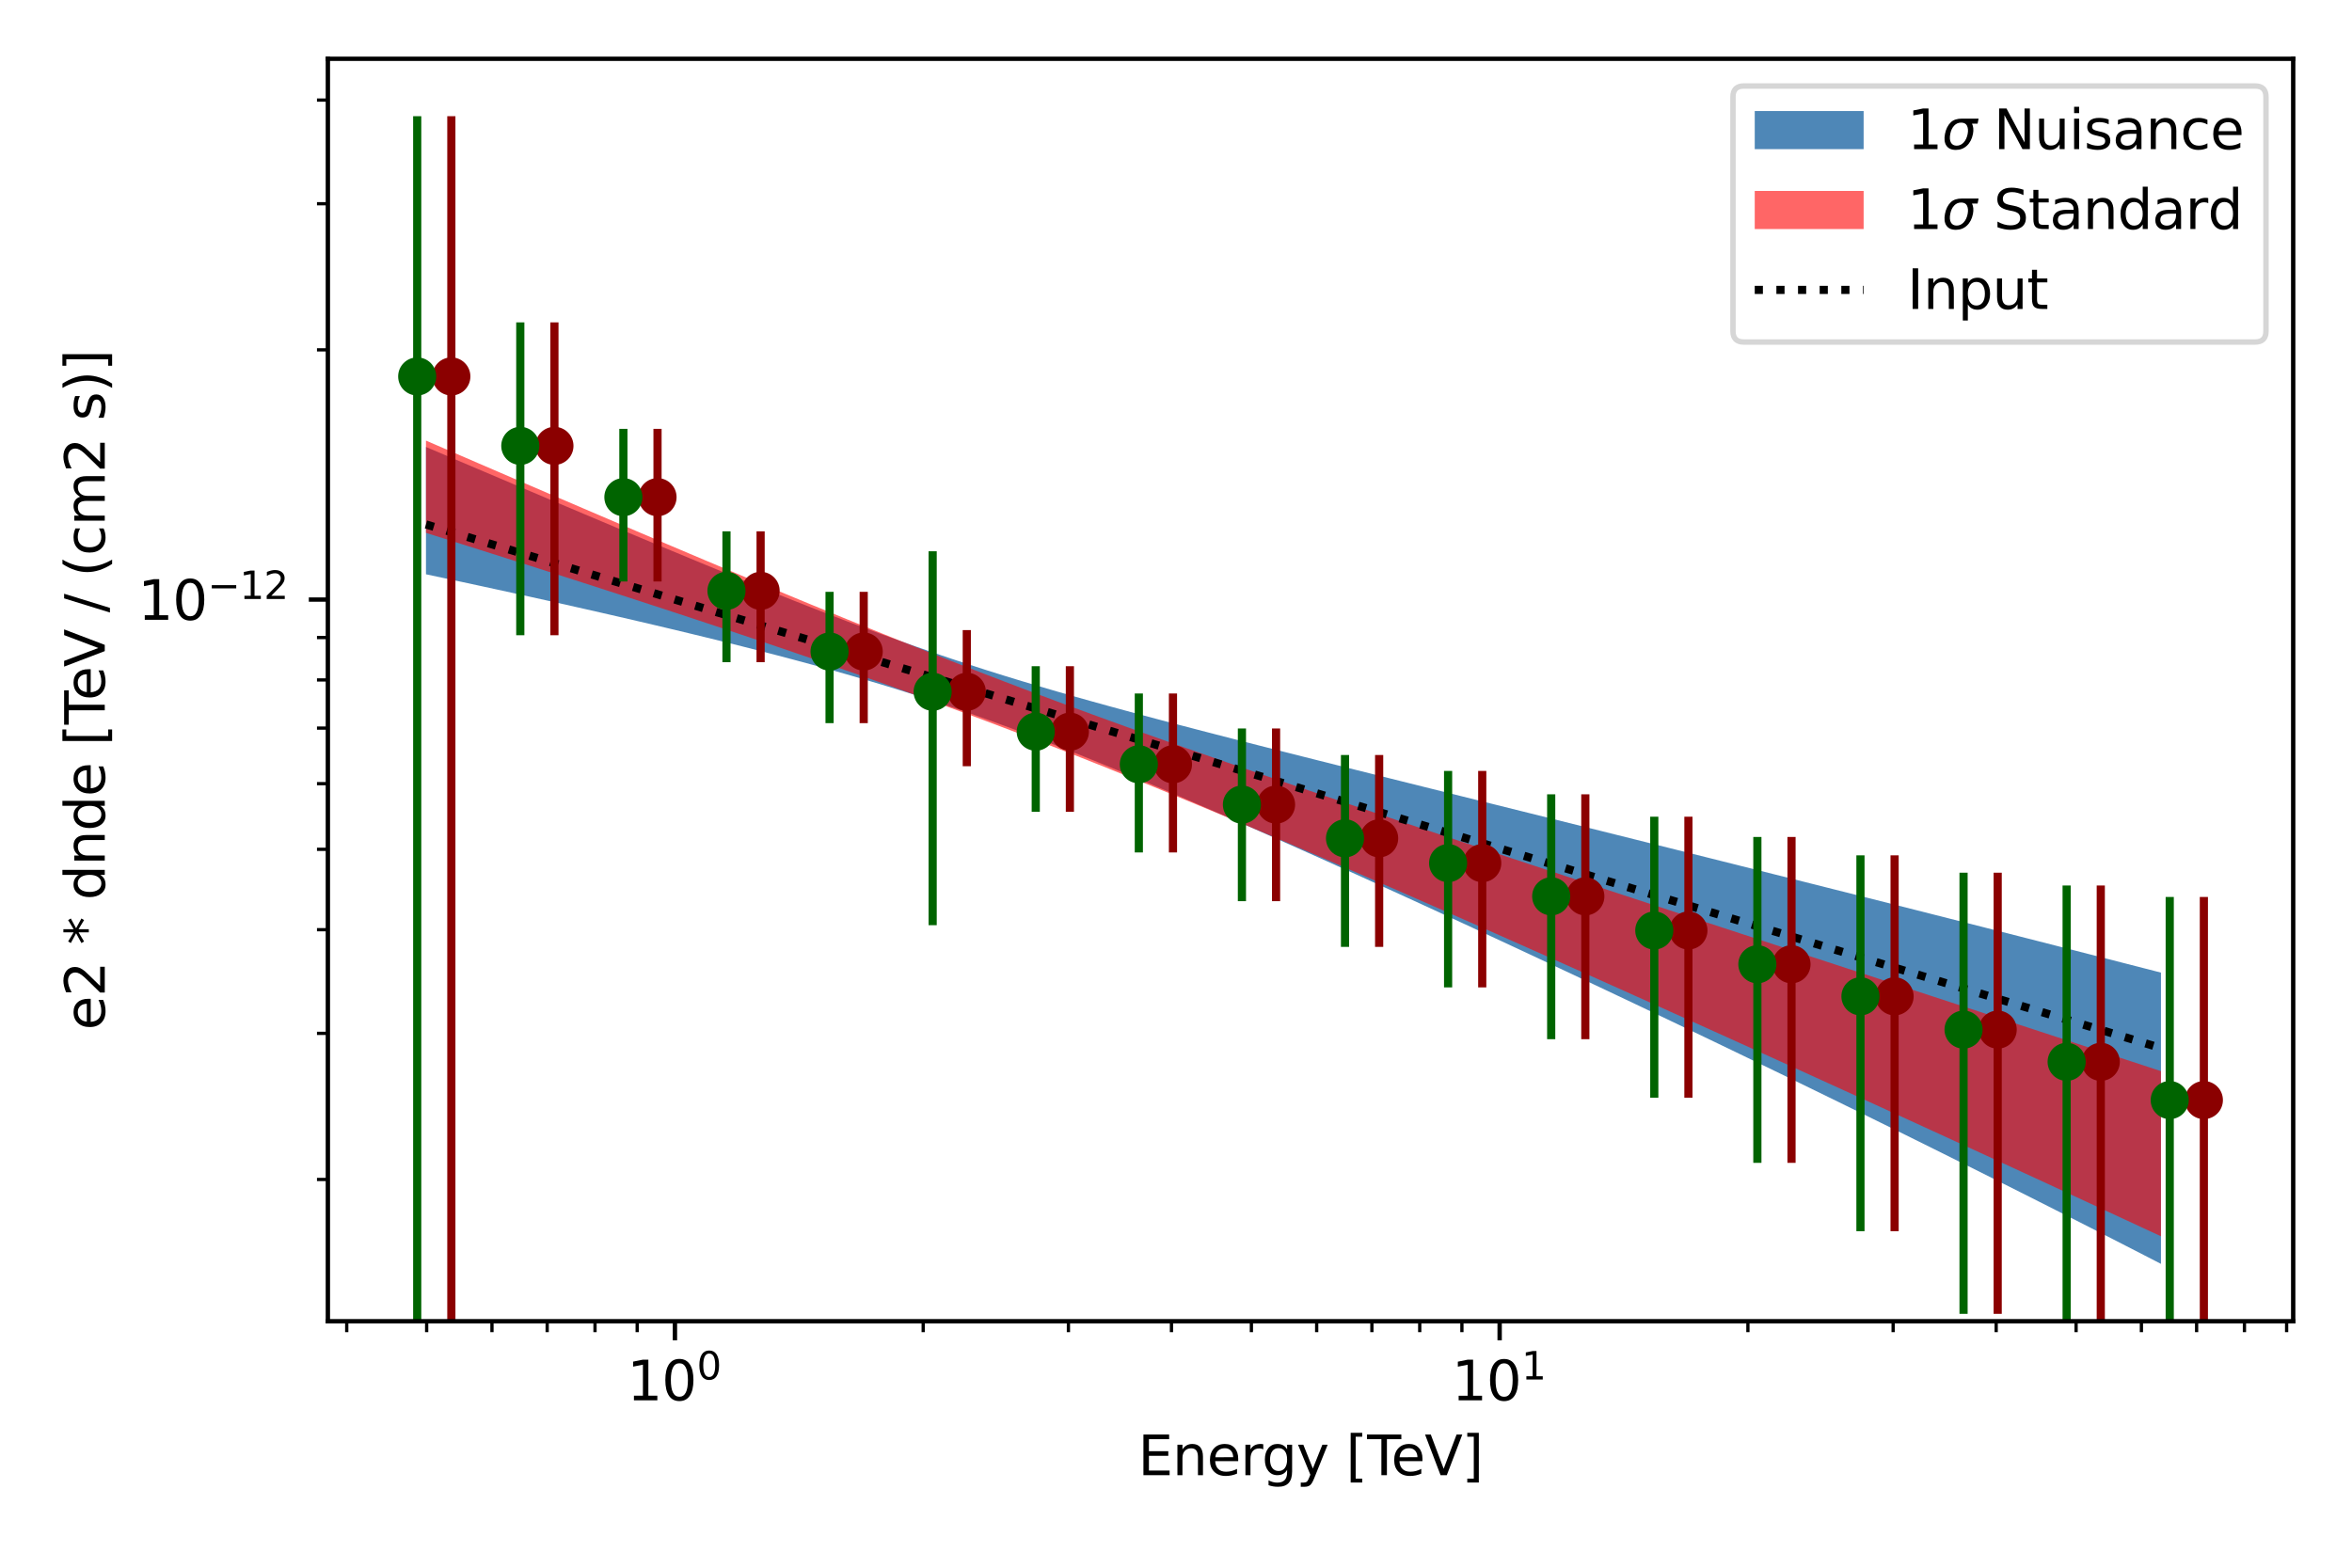 <?xml version="1.0" encoding="utf-8" standalone="no"?>
<!DOCTYPE svg PUBLIC "-//W3C//DTD SVG 1.1//EN"
  "http://www.w3.org/Graphics/SVG/1.1/DTD/svg11.dtd">
<svg xmlns:xlink="http://www.w3.org/1999/xlink" width="432pt" height="288pt" viewBox="0 0 432 288" xmlns="http://www.w3.org/2000/svg" version="1.1">
 <defs>
  <style type="text/css">*{stroke-linejoin: round; stroke-linecap: butt}</style>
 </defs>
 <g id="figure_1">
  <g id="patch_1">
   <path d="M 0 288 
L 432 288 
L 432 0 
L 0 0 
z
" style="fill: #ffffff"/>
  </g>
  <g id="axes_1">
   <g id="patch_2">
    <path d="M 60.221 242.728 
L 421.2 242.728 
L 421.2 10.8 
L 60.221 10.8 
z
" style="fill: #ffffff"/>
   </g>
   <g id="PolyCollection_1">
    <path d="M 78.239 82.112 
L 78.239 105.502 
L 81.458 106.185 
L 84.677 106.873 
L 87.896 107.565 
L 91.115 108.263 
L 94.334 108.965 
L 97.553 109.673 
L 100.771 110.386 
L 103.99 111.105 
L 107.209 111.83 
L 110.428 112.561 
L 113.647 113.299 
L 116.866 114.045 
L 120.085 114.798 
L 123.304 115.56 
L 126.523 116.332 
L 129.742 117.113 
L 132.961 117.905 
L 136.18 118.71 
L 139.398 119.528 
L 142.617 120.361 
L 145.836 121.211 
L 149.055 122.079 
L 152.274 122.967 
L 155.493 123.876 
L 158.712 124.811 
L 161.931 125.771 
L 165.15 126.759 
L 168.369 127.777 
L 171.588 128.825 
L 174.807 129.905 
L 178.026 131.015 
L 181.244 132.157 
L 184.463 133.329 
L 187.682 134.529 
L 190.901 135.756 
L 194.12 137.008 
L 197.339 138.283 
L 200.558 139.578 
L 203.777 140.892 
L 206.996 142.223 
L 210.215 143.57 
L 213.434 144.93 
L 216.653 146.304 
L 219.872 147.688 
L 223.09 149.083 
L 226.309 150.488 
L 229.528 151.901 
L 232.747 153.322 
L 235.966 154.751 
L 239.185 156.187 
L 242.404 157.629 
L 245.623 159.078 
L 248.842 160.532 
L 252.061 161.992 
L 255.28 163.458 
L 258.499 164.928 
L 261.718 166.404 
L 264.936 167.884 
L 268.155 169.368 
L 271.374 170.857 
L 274.593 172.351 
L 277.812 173.849 
L 281.031 175.351 
L 284.25 176.857 
L 287.469 178.368 
L 290.688 179.882 
L 293.907 181.401 
L 297.126 182.923 
L 300.345 184.449 
L 303.564 185.98 
L 306.782 187.514 
L 310.001 189.053 
L 313.22 190.595 
L 316.439 192.141 
L 319.658 193.692 
L 322.877 195.246 
L 326.096 196.804 
L 329.315 198.367 
L 332.534 199.933 
L 335.753 201.504 
L 338.972 203.079 
L 342.191 204.658 
L 345.41 206.241 
L 348.628 207.828 
L 351.847 209.42 
L 355.066 211.016 
L 358.285 212.616 
L 361.504 214.221 
L 364.723 215.831 
L 367.942 217.445 
L 371.161 219.063 
L 374.38 220.686 
L 377.599 222.314 
L 380.818 223.947 
L 384.037 225.585 
L 387.256 227.227 
L 390.474 228.875 
L 393.693 230.528 
L 396.912 232.186 
L 396.912 178.678 
L 396.912 178.678 
L 393.693 177.85 
L 390.474 177.024 
L 387.256 176.198 
L 384.037 175.373 
L 380.818 174.549 
L 377.599 173.725 
L 374.38 172.903 
L 371.161 172.081 
L 367.942 171.261 
L 364.723 170.441 
L 361.504 169.622 
L 358.285 168.804 
L 355.066 167.987 
L 351.847 167.171 
L 348.628 166.356 
L 345.41 165.541 
L 342.191 164.727 
L 338.972 163.915 
L 335.753 163.103 
L 332.534 162.292 
L 329.315 161.481 
L 326.096 160.672 
L 322.877 159.863 
L 319.658 159.055 
L 316.439 158.248 
L 313.22 157.441 
L 310.001 156.635 
L 306.782 155.83 
L 303.564 155.026 
L 300.345 154.222 
L 297.126 153.418 
L 293.907 152.615 
L 290.688 151.813 
L 287.469 151.011 
L 284.25 150.209 
L 281.031 149.408 
L 277.812 148.607 
L 274.593 147.806 
L 271.374 147.005 
L 268.155 146.203 
L 264.936 145.402 
L 261.718 144.6 
L 258.499 143.798 
L 255.28 142.995 
L 252.061 142.191 
L 248.842 141.386 
L 245.623 140.58 
L 242.404 139.771 
L 239.185 138.961 
L 235.966 138.148 
L 232.747 137.333 
L 229.528 136.513 
L 226.309 135.69 
L 223.09 134.862 
L 219.872 134.029 
L 216.653 133.189 
L 213.434 132.342 
L 210.215 131.486 
L 206.996 130.62 
L 203.777 129.743 
L 200.558 128.853 
L 197.339 127.948 
L 194.12 127.026 
L 190.901 126.085 
L 187.682 125.124 
L 184.463 124.14 
L 181.244 123.131 
L 178.026 122.096 
L 174.807 121.034 
L 171.588 119.945 
L 168.369 118.828 
L 165.15 117.685 
L 161.931 116.516 
L 158.712 115.323 
L 155.493 114.109 
L 152.274 112.873 
L 149.055 111.62 
L 145.836 110.351 
L 142.617 109.067 
L 139.398 107.771 
L 136.18 106.464 
L 132.961 105.147 
L 129.742 103.823 
L 126.523 102.491 
L 123.304 101.153 
L 120.085 99.81 
L 116.866 98.462 
L 113.647 97.11 
L 110.428 95.756 
L 107.209 94.398 
L 103.99 93.038 
L 100.771 91.676 
L 97.553 90.313 
L 94.334 88.948 
L 91.115 87.582 
L 87.896 86.216 
L 84.677 84.848 
L 81.458 83.48 
L 78.239 82.112 
z
" clip-path="url(#p63b35de5dc)" style="fill: #4682b4; fill-opacity: 0.95"/>
   </g>
   <g id="PolyCollection_2">
    <path d="M 78.239 80.942 
L 78.239 97.895 
L 81.458 98.906 
L 84.677 99.92 
L 87.896 100.936 
L 91.115 101.955 
L 94.334 102.977 
L 97.553 104.002 
L 100.771 105.03 
L 103.99 106.061 
L 107.209 107.095 
L 110.428 108.133 
L 113.647 109.175 
L 116.866 110.221 
L 120.085 111.271 
L 123.304 112.325 
L 126.523 113.385 
L 129.742 114.449 
L 132.961 115.519 
L 136.18 116.595 
L 139.398 117.677 
L 142.617 118.765 
L 145.836 119.861 
L 149.055 120.964 
L 152.274 122.075 
L 155.493 123.195 
L 158.712 124.323 
L 161.931 125.461 
L 165.15 126.609 
L 168.369 127.767 
L 171.588 128.936 
L 174.807 130.116 
L 178.026 131.308 
L 181.244 132.511 
L 184.463 133.726 
L 187.682 134.953 
L 190.901 136.192 
L 194.12 137.442 
L 197.339 138.704 
L 200.558 139.978 
L 203.777 141.263 
L 206.996 142.558 
L 210.215 143.863 
L 213.434 145.179 
L 216.653 146.504 
L 219.872 147.837 
L 223.09 149.179 
L 226.309 150.529 
L 229.528 151.886 
L 232.747 153.25 
L 235.966 154.621 
L 239.185 155.998 
L 242.404 157.38 
L 245.623 158.768 
L 248.842 160.161 
L 252.061 161.559 
L 255.28 162.962 
L 258.499 164.368 
L 261.718 165.779 
L 264.936 167.193 
L 268.155 168.611 
L 271.374 170.032 
L 274.593 171.456 
L 277.812 172.883 
L 281.031 174.313 
L 284.25 175.746 
L 287.469 177.182 
L 290.688 178.62 
L 293.907 180.061 
L 297.126 181.503 
L 300.345 182.949 
L 303.564 184.396 
L 306.782 185.845 
L 310.001 187.297 
L 313.22 188.75 
L 316.439 190.205 
L 319.658 191.662 
L 322.877 193.121 
L 326.096 194.582 
L 329.315 196.045 
L 332.534 197.509 
L 335.753 198.975 
L 338.972 200.442 
L 342.191 201.911 
L 345.41 203.382 
L 348.628 204.855 
L 351.847 206.328 
L 355.066 207.804 
L 358.285 209.281 
L 361.504 210.759 
L 364.723 212.239 
L 367.942 213.721 
L 371.161 215.204 
L 374.38 216.688 
L 377.599 218.174 
L 380.818 219.661 
L 384.037 221.15 
L 387.256 222.64 
L 390.474 224.132 
L 393.693 225.625 
L 396.912 227.12 
L 396.912 196.778 
L 396.912 196.778 
L 393.693 195.722 
L 390.474 194.667 
L 387.256 193.613 
L 384.037 192.558 
L 380.818 191.504 
L 377.599 190.449 
L 374.38 189.395 
L 371.161 188.341 
L 367.942 187.288 
L 364.723 186.234 
L 361.504 185.181 
L 358.285 184.127 
L 355.066 183.074 
L 351.847 182.02 
L 348.628 180.967 
L 345.41 179.914 
L 342.191 178.861 
L 338.972 177.807 
L 335.753 176.754 
L 332.534 175.7 
L 329.315 174.647 
L 326.096 173.593 
L 322.877 172.539 
L 319.658 171.484 
L 316.439 170.43 
L 313.22 169.375 
L 310.001 168.319 
L 306.782 167.264 
L 303.564 166.207 
L 300.345 165.15 
L 297.126 164.093 
L 293.907 163.034 
L 290.688 161.975 
L 287.469 160.915 
L 284.25 159.854 
L 281.031 158.792 
L 277.812 157.728 
L 274.593 156.663 
L 271.374 155.597 
L 268.155 154.528 
L 264.936 153.458 
L 261.718 152.386 
L 258.499 151.312 
L 255.28 150.235 
L 252.061 149.155 
L 248.842 148.072 
L 245.623 146.986 
L 242.404 145.897 
L 239.185 144.803 
L 235.966 143.705 
L 232.747 142.603 
L 229.528 141.495 
L 226.309 140.382 
L 223.09 139.263 
L 219.872 138.137 
L 216.653 137.005 
L 213.434 135.865 
L 210.215 134.717 
L 206.996 133.561 
L 203.777 132.396 
L 200.558 131.222 
L 197.339 130.038 
L 194.12 128.844 
L 190.901 127.64 
L 187.682 126.426 
L 184.463 125.201 
L 181.244 123.966 
L 178.026 122.721 
L 174.807 121.465 
L 171.588 120.199 
L 168.369 118.924 
L 165.15 117.639 
L 161.931 116.345 
L 158.712 115.043 
L 155.493 113.733 
L 152.274 112.415 
L 149.055 111.091 
L 145.836 109.759 
L 142.617 108.422 
L 139.398 107.079 
L 136.18 105.731 
L 132.961 104.379 
L 129.742 103.022 
L 126.523 101.66 
L 123.304 100.296 
L 120.085 98.928 
L 116.866 97.556 
L 113.647 96.182 
L 110.428 94.806 
L 107.209 93.427 
L 103.99 92.046 
L 100.771 90.663 
L 97.553 89.278 
L 94.334 87.892 
L 91.115 86.504 
L 87.896 85.116 
L 84.677 83.725 
L 81.458 82.334 
L 78.239 80.942 
z
" clip-path="url(#p63b35de5dc)" style="fill: #ff0000; fill-opacity: 0.6"/>
   </g>
   <g id="matplotlib.axis_1">
    <g id="xtick_1">
     <g id="line2d_1">
      <defs>
       <path id="m3fdf0aa5d9" d="M 0 0 
L 0 3.5 
" style="stroke: #000000; stroke-width: 0.8"/>
      </defs>
      <g>
       <use xlink:href="#m3fdf0aa5d9" x="123.967" y="242.728" style="stroke: #000000; stroke-width: 0.8"/>
      </g>
     </g>
     <g id="text_1">
      <!-- $\mathdefault{10^{0}}$ -->
      <g transform="translate(115.167 257.326) scale(0.1 -0.1)">
       <defs>
        <path id="DejaVuSans-31" d="M 794 531 
L 1825 531 
L 1825 4091 
L 703 3866 
L 703 4441 
L 1819 4666 
L 2450 4666 
L 2450 531 
L 3481 531 
L 3481 0 
L 794 0 
L 794 531 
z
" transform="scale(0.016)"/>
        <path id="DejaVuSans-30" d="M 2034 4250 
Q 1547 4250 1301 3770 
Q 1056 3291 1056 2328 
Q 1056 1369 1301 889 
Q 1547 409 2034 409 
Q 2525 409 2770 889 
Q 3016 1369 3016 2328 
Q 3016 3291 2770 3770 
Q 2525 4250 2034 4250 
z
M 2034 4750 
Q 2819 4750 3233 4129 
Q 3647 3509 3647 2328 
Q 3647 1150 3233 529 
Q 2819 -91 2034 -91 
Q 1250 -91 836 529 
Q 422 1150 422 2328 
Q 422 3509 836 4129 
Q 1250 4750 2034 4750 
z
" transform="scale(0.016)"/>
       </defs>
       <use xlink:href="#DejaVuSans-31" transform="translate(0 0.766)"/>
       <use xlink:href="#DejaVuSans-30" transform="translate(63.623 0.766)"/>
       <use xlink:href="#DejaVuSans-30" transform="translate(128.203 39.047) scale(0.7)"/>
      </g>
     </g>
    </g>
    <g id="xtick_2">
     <g id="line2d_2">
      <g>
       <use xlink:href="#m3fdf0aa5d9" x="275.445" y="242.728" style="stroke: #000000; stroke-width: 0.8"/>
      </g>
     </g>
     <g id="text_2">
      <!-- $\mathdefault{10^{1}}$ -->
      <g transform="translate(266.645 257.326) scale(0.1 -0.1)">
       <use xlink:href="#DejaVuSans-31" transform="translate(0 0.684)"/>
       <use xlink:href="#DejaVuSans-30" transform="translate(63.623 0.684)"/>
       <use xlink:href="#DejaVuSans-31" transform="translate(128.203 38.966) scale(0.7)"/>
      </g>
     </g>
    </g>
    <g id="xtick_3">
     <g id="line2d_3">
      <defs>
       <path id="mdbbed6b1c2" d="M 0 0 
L 0 2 
" style="stroke: #000000; stroke-width: 0.6"/>
      </defs>
      <g>
       <use xlink:href="#mdbbed6b1c2" x="63.687" y="242.728" style="stroke: #000000; stroke-width: 0.6"/>
      </g>
     </g>
    </g>
    <g id="xtick_4">
     <g id="line2d_4">
      <g>
       <use xlink:href="#mdbbed6b1c2" x="78.367" y="242.728" style="stroke: #000000; stroke-width: 0.6"/>
      </g>
     </g>
    </g>
    <g id="xtick_5">
     <g id="line2d_5">
      <g>
       <use xlink:href="#mdbbed6b1c2" x="90.361" y="242.728" style="stroke: #000000; stroke-width: 0.6"/>
      </g>
     </g>
    </g>
    <g id="xtick_6">
     <g id="line2d_6">
      <g>
       <use xlink:href="#mdbbed6b1c2" x="100.502" y="242.728" style="stroke: #000000; stroke-width: 0.6"/>
      </g>
     </g>
    </g>
    <g id="xtick_7">
     <g id="line2d_7">
      <g>
       <use xlink:href="#mdbbed6b1c2" x="109.287" y="242.728" style="stroke: #000000; stroke-width: 0.6"/>
      </g>
     </g>
    </g>
    <g id="xtick_8">
     <g id="line2d_8">
      <g>
       <use xlink:href="#mdbbed6b1c2" x="117.035" y="242.728" style="stroke: #000000; stroke-width: 0.6"/>
      </g>
     </g>
    </g>
    <g id="xtick_9">
     <g id="line2d_9">
      <g>
       <use xlink:href="#mdbbed6b1c2" x="169.566" y="242.728" style="stroke: #000000; stroke-width: 0.6"/>
      </g>
     </g>
    </g>
    <g id="xtick_10">
     <g id="line2d_10">
      <g>
       <use xlink:href="#mdbbed6b1c2" x="196.24" y="242.728" style="stroke: #000000; stroke-width: 0.6"/>
      </g>
     </g>
    </g>
    <g id="xtick_11">
     <g id="line2d_11">
      <g>
       <use xlink:href="#mdbbed6b1c2" x="215.166" y="242.728" style="stroke: #000000; stroke-width: 0.6"/>
      </g>
     </g>
    </g>
    <g id="xtick_12">
     <g id="line2d_12">
      <g>
       <use xlink:href="#mdbbed6b1c2" x="229.846" y="242.728" style="stroke: #000000; stroke-width: 0.6"/>
      </g>
     </g>
    </g>
    <g id="xtick_13">
     <g id="line2d_13">
      <g>
       <use xlink:href="#mdbbed6b1c2" x="241.84" y="242.728" style="stroke: #000000; stroke-width: 0.6"/>
      </g>
     </g>
    </g>
    <g id="xtick_14">
     <g id="line2d_14">
      <g>
       <use xlink:href="#mdbbed6b1c2" x="251.981" y="242.728" style="stroke: #000000; stroke-width: 0.6"/>
      </g>
     </g>
    </g>
    <g id="xtick_15">
     <g id="line2d_15">
      <g>
       <use xlink:href="#mdbbed6b1c2" x="260.766" y="242.728" style="stroke: #000000; stroke-width: 0.6"/>
      </g>
     </g>
    </g>
    <g id="xtick_16">
     <g id="line2d_16">
      <g>
       <use xlink:href="#mdbbed6b1c2" x="268.514" y="242.728" style="stroke: #000000; stroke-width: 0.6"/>
      </g>
     </g>
    </g>
    <g id="xtick_17">
     <g id="line2d_17">
      <g>
       <use xlink:href="#mdbbed6b1c2" x="321.045" y="242.728" style="stroke: #000000; stroke-width: 0.6"/>
      </g>
     </g>
    </g>
    <g id="xtick_18">
     <g id="line2d_18">
      <g>
       <use xlink:href="#mdbbed6b1c2" x="347.719" y="242.728" style="stroke: #000000; stroke-width: 0.6"/>
      </g>
     </g>
    </g>
    <g id="xtick_19">
     <g id="line2d_19">
      <g>
       <use xlink:href="#mdbbed6b1c2" x="366.645" y="242.728" style="stroke: #000000; stroke-width: 0.6"/>
      </g>
     </g>
    </g>
    <g id="xtick_20">
     <g id="line2d_20">
      <g>
       <use xlink:href="#mdbbed6b1c2" x="381.324" y="242.728" style="stroke: #000000; stroke-width: 0.6"/>
      </g>
     </g>
    </g>
    <g id="xtick_21">
     <g id="line2d_21">
      <g>
       <use xlink:href="#mdbbed6b1c2" x="393.319" y="242.728" style="stroke: #000000; stroke-width: 0.6"/>
      </g>
     </g>
    </g>
    <g id="xtick_22">
     <g id="line2d_22">
      <g>
       <use xlink:href="#mdbbed6b1c2" x="403.46" y="242.728" style="stroke: #000000; stroke-width: 0.6"/>
      </g>
     </g>
    </g>
    <g id="xtick_23">
     <g id="line2d_23">
      <g>
       <use xlink:href="#mdbbed6b1c2" x="412.244" y="242.728" style="stroke: #000000; stroke-width: 0.6"/>
      </g>
     </g>
    </g>
    <g id="xtick_24">
     <g id="line2d_24">
      <g>
       <use xlink:href="#mdbbed6b1c2" x="419.993" y="242.728" style="stroke: #000000; stroke-width: 0.6"/>
      </g>
     </g>
    </g>
    <g id="text_3">
     <!-- Energy [TeV] -->
     <g transform="translate(209.013 271.005) scale(0.1 -0.1)">
      <defs>
       <path id="DejaVuSans-45" d="M 628 4666 
L 3578 4666 
L 3578 4134 
L 1259 4134 
L 1259 2753 
L 3481 2753 
L 3481 2222 
L 1259 2222 
L 1259 531 
L 3634 531 
L 3634 0 
L 628 0 
L 628 4666 
z
" transform="scale(0.016)"/>
       <path id="DejaVuSans-6e" d="M 3513 2113 
L 3513 0 
L 2938 0 
L 2938 2094 
Q 2938 2591 2744 2837 
Q 2550 3084 2163 3084 
Q 1697 3084 1428 2787 
Q 1159 2491 1159 1978 
L 1159 0 
L 581 0 
L 581 3500 
L 1159 3500 
L 1159 2956 
Q 1366 3272 1645 3428 
Q 1925 3584 2291 3584 
Q 2894 3584 3203 3211 
Q 3513 2838 3513 2113 
z
" transform="scale(0.016)"/>
       <path id="DejaVuSans-65" d="M 3597 1894 
L 3597 1613 
L 953 1613 
Q 991 1019 1311 708 
Q 1631 397 2203 397 
Q 2534 397 2845 478 
Q 3156 559 3463 722 
L 3463 178 
Q 3153 47 2828 -22 
Q 2503 -91 2169 -91 
Q 1331 -91 842 396 
Q 353 884 353 1716 
Q 353 2575 817 3079 
Q 1281 3584 2069 3584 
Q 2775 3584 3186 3129 
Q 3597 2675 3597 1894 
z
M 3022 2063 
Q 3016 2534 2758 2815 
Q 2500 3097 2075 3097 
Q 1594 3097 1305 2825 
Q 1016 2553 972 2059 
L 3022 2063 
z
" transform="scale(0.016)"/>
       <path id="DejaVuSans-72" d="M 2631 2963 
Q 2534 3019 2420 3045 
Q 2306 3072 2169 3072 
Q 1681 3072 1420 2755 
Q 1159 2438 1159 1844 
L 1159 0 
L 581 0 
L 581 3500 
L 1159 3500 
L 1159 2956 
Q 1341 3275 1631 3429 
Q 1922 3584 2338 3584 
Q 2397 3584 2469 3576 
Q 2541 3569 2628 3553 
L 2631 2963 
z
" transform="scale(0.016)"/>
       <path id="DejaVuSans-67" d="M 2906 1791 
Q 2906 2416 2648 2759 
Q 2391 3103 1925 3103 
Q 1463 3103 1205 2759 
Q 947 2416 947 1791 
Q 947 1169 1205 825 
Q 1463 481 1925 481 
Q 2391 481 2648 825 
Q 2906 1169 2906 1791 
z
M 3481 434 
Q 3481 -459 3084 -895 
Q 2688 -1331 1869 -1331 
Q 1566 -1331 1297 -1286 
Q 1028 -1241 775 -1147 
L 775 -588 
Q 1028 -725 1275 -790 
Q 1522 -856 1778 -856 
Q 2344 -856 2625 -561 
Q 2906 -266 2906 331 
L 2906 616 
Q 2728 306 2450 153 
Q 2172 0 1784 0 
Q 1141 0 747 490 
Q 353 981 353 1791 
Q 353 2603 747 3093 
Q 1141 3584 1784 3584 
Q 2172 3584 2450 3431 
Q 2728 3278 2906 2969 
L 2906 3500 
L 3481 3500 
L 3481 434 
z
" transform="scale(0.016)"/>
       <path id="DejaVuSans-79" d="M 2059 -325 
Q 1816 -950 1584 -1140 
Q 1353 -1331 966 -1331 
L 506 -1331 
L 506 -850 
L 844 -850 
Q 1081 -850 1212 -737 
Q 1344 -625 1503 -206 
L 1606 56 
L 191 3500 
L 800 3500 
L 1894 763 
L 2988 3500 
L 3597 3500 
L 2059 -325 
z
" transform="scale(0.016)"/>
       <path id="DejaVuSans-20" transform="scale(0.016)"/>
       <path id="DejaVuSans-5b" d="M 550 4863 
L 1875 4863 
L 1875 4416 
L 1125 4416 
L 1125 -397 
L 1875 -397 
L 1875 -844 
L 550 -844 
L 550 4863 
z
" transform="scale(0.016)"/>
       <path id="DejaVuSans-54" d="M -19 4666 
L 3928 4666 
L 3928 4134 
L 2272 4134 
L 2272 0 
L 1638 0 
L 1638 4134 
L -19 4134 
L -19 4666 
z
" transform="scale(0.016)"/>
       <path id="DejaVuSans-56" d="M 1831 0 
L 50 4666 
L 709 4666 
L 2188 738 
L 3669 4666 
L 4325 4666 
L 2547 0 
L 1831 0 
z
" transform="scale(0.016)"/>
       <path id="DejaVuSans-5d" d="M 1947 4863 
L 1947 -844 
L 622 -844 
L 622 -397 
L 1369 -397 
L 1369 4416 
L 622 4416 
L 622 4863 
L 1947 4863 
z
" transform="scale(0.016)"/>
      </defs>
      <use xlink:href="#DejaVuSans-45"/>
      <use xlink:href="#DejaVuSans-6e" x="63.184"/>
      <use xlink:href="#DejaVuSans-65" x="126.562"/>
      <use xlink:href="#DejaVuSans-72" x="188.086"/>
      <use xlink:href="#DejaVuSans-67" x="227.449"/>
      <use xlink:href="#DejaVuSans-79" x="290.926"/>
      <use xlink:href="#DejaVuSans-20" x="350.105"/>
      <use xlink:href="#DejaVuSans-5b" x="381.893"/>
      <use xlink:href="#DejaVuSans-54" x="420.906"/>
      <use xlink:href="#DejaVuSans-65" x="464.99"/>
      <use xlink:href="#DejaVuSans-56" x="526.514"/>
      <use xlink:href="#DejaVuSans-5d" x="594.922"/>
     </g>
    </g>
   </g>
   <g id="matplotlib.axis_2">
    <g id="ytick_1">
     <g id="line2d_25">
      <defs>
       <path id="m67045bdff0" d="M 0 0 
L -3.5 0 
" style="stroke: #000000; stroke-width: 0.8"/>
      </defs>
      <g>
       <use xlink:href="#m67045bdff0" x="60.221" y="110.147" style="stroke: #000000; stroke-width: 0.8"/>
      </g>
     </g>
     <g id="text_4">
      <!-- $\mathdefault{10^{-12}}$ -->
      <g transform="translate(25.321 113.946) scale(0.1 -0.1)">
       <defs>
        <path id="DejaVuSans-2212" d="M 678 2272 
L 4684 2272 
L 4684 1741 
L 678 1741 
L 678 2272 
z
" transform="scale(0.016)"/>
        <path id="DejaVuSans-32" d="M 1228 531 
L 3431 531 
L 3431 0 
L 469 0 
L 469 531 
Q 828 903 1448 1529 
Q 2069 2156 2228 2338 
Q 2531 2678 2651 2914 
Q 2772 3150 2772 3378 
Q 2772 3750 2511 3984 
Q 2250 4219 1831 4219 
Q 1534 4219 1204 4116 
Q 875 4013 500 3803 
L 500 4441 
Q 881 4594 1212 4672 
Q 1544 4750 1819 4750 
Q 2544 4750 2975 4387 
Q 3406 4025 3406 3419 
Q 3406 3131 3298 2873 
Q 3191 2616 2906 2266 
Q 2828 2175 2409 1742 
Q 1991 1309 1228 531 
z
" transform="scale(0.016)"/>
       </defs>
       <use xlink:href="#DejaVuSans-31" transform="translate(0 0.766)"/>
       <use xlink:href="#DejaVuSans-30" transform="translate(63.623 0.766)"/>
       <use xlink:href="#DejaVuSans-2212" transform="translate(128.203 39.047) scale(0.7)"/>
       <use xlink:href="#DejaVuSans-31" transform="translate(186.855 39.047) scale(0.7)"/>
       <use xlink:href="#DejaVuSans-32" transform="translate(231.392 39.047) scale(0.7)"/>
      </g>
     </g>
    </g>
    <g id="ytick_2">
     <g id="line2d_26">
      <defs>
       <path id="m4f27b33827" d="M 0 0 
L -2 0 
" style="stroke: #000000; stroke-width: 0.6"/>
      </defs>
      <g>
       <use xlink:href="#m4f27b33827" x="60.221" y="216.68" style="stroke: #000000; stroke-width: 0.6"/>
      </g>
     </g>
    </g>
    <g id="ytick_3">
     <g id="line2d_27">
      <g>
       <use xlink:href="#m4f27b33827" x="60.221" y="189.841" style="stroke: #000000; stroke-width: 0.6"/>
      </g>
     </g>
    </g>
    <g id="ytick_4">
     <g id="line2d_28">
      <g>
       <use xlink:href="#m4f27b33827" x="60.221" y="170.799" style="stroke: #000000; stroke-width: 0.6"/>
      </g>
     </g>
    </g>
    <g id="ytick_5">
     <g id="line2d_29">
      <g>
       <use xlink:href="#m4f27b33827" x="60.221" y="156.028" style="stroke: #000000; stroke-width: 0.6"/>
      </g>
     </g>
    </g>
    <g id="ytick_6">
     <g id="line2d_30">
      <g>
       <use xlink:href="#m4f27b33827" x="60.221" y="143.96" style="stroke: #000000; stroke-width: 0.6"/>
      </g>
     </g>
    </g>
    <g id="ytick_7">
     <g id="line2d_31">
      <g>
       <use xlink:href="#m4f27b33827" x="60.221" y="133.756" style="stroke: #000000; stroke-width: 0.6"/>
      </g>
     </g>
    </g>
    <g id="ytick_8">
     <g id="line2d_32">
      <g>
       <use xlink:href="#m4f27b33827" x="60.221" y="124.917" style="stroke: #000000; stroke-width: 0.6"/>
      </g>
     </g>
    </g>
    <g id="ytick_9">
     <g id="line2d_33">
      <g>
       <use xlink:href="#m4f27b33827" x="60.221" y="117.121" style="stroke: #000000; stroke-width: 0.6"/>
      </g>
     </g>
    </g>
    <g id="ytick_10">
     <g id="line2d_34">
      <g>
       <use xlink:href="#m4f27b33827" x="60.221" y="64.266" style="stroke: #000000; stroke-width: 0.6"/>
      </g>
     </g>
    </g>
    <g id="ytick_11">
     <g id="line2d_35">
      <g>
       <use xlink:href="#m4f27b33827" x="60.221" y="37.427" style="stroke: #000000; stroke-width: 0.6"/>
      </g>
     </g>
    </g>
    <g id="ytick_12">
     <g id="line2d_36">
      <g>
       <use xlink:href="#m4f27b33827" x="60.221" y="18.384" style="stroke: #000000; stroke-width: 0.6"/>
      </g>
     </g>
    </g>
    <g id="text_5">
     <!-- e2 * dnde [TeV / (cm2 s)] -->
     <g transform="translate(19.242 189.244) rotate(-90) scale(0.1 -0.1)">
      <defs>
       <path id="DejaVuSans-2a" d="M 3009 3897 
L 1888 3291 
L 3009 2681 
L 2828 2375 
L 1778 3009 
L 1778 1831 
L 1422 1831 
L 1422 3009 
L 372 2375 
L 191 2681 
L 1313 3291 
L 191 3897 
L 372 4206 
L 1422 3572 
L 1422 4750 
L 1778 4750 
L 1778 3572 
L 2828 4206 
L 3009 3897 
z
" transform="scale(0.016)"/>
       <path id="DejaVuSans-64" d="M 2906 2969 
L 2906 4863 
L 3481 4863 
L 3481 0 
L 2906 0 
L 2906 525 
Q 2725 213 2448 61 
Q 2172 -91 1784 -91 
Q 1150 -91 751 415 
Q 353 922 353 1747 
Q 353 2572 751 3078 
Q 1150 3584 1784 3584 
Q 2172 3584 2448 3432 
Q 2725 3281 2906 2969 
z
M 947 1747 
Q 947 1113 1208 752 
Q 1469 391 1925 391 
Q 2381 391 2643 752 
Q 2906 1113 2906 1747 
Q 2906 2381 2643 2742 
Q 2381 3103 1925 3103 
Q 1469 3103 1208 2742 
Q 947 2381 947 1747 
z
" transform="scale(0.016)"/>
       <path id="DejaVuSans-2f" d="M 1625 4666 
L 2156 4666 
L 531 -594 
L 0 -594 
L 1625 4666 
z
" transform="scale(0.016)"/>
       <path id="DejaVuSans-28" d="M 1984 4856 
Q 1566 4138 1362 3434 
Q 1159 2731 1159 2009 
Q 1159 1288 1364 580 
Q 1569 -128 1984 -844 
L 1484 -844 
Q 1016 -109 783 600 
Q 550 1309 550 2009 
Q 550 2706 781 3412 
Q 1013 4119 1484 4856 
L 1984 4856 
z
" transform="scale(0.016)"/>
       <path id="DejaVuSans-63" d="M 3122 3366 
L 3122 2828 
Q 2878 2963 2633 3030 
Q 2388 3097 2138 3097 
Q 1578 3097 1268 2742 
Q 959 2388 959 1747 
Q 959 1106 1268 751 
Q 1578 397 2138 397 
Q 2388 397 2633 464 
Q 2878 531 3122 666 
L 3122 134 
Q 2881 22 2623 -34 
Q 2366 -91 2075 -91 
Q 1284 -91 818 406 
Q 353 903 353 1747 
Q 353 2603 823 3093 
Q 1294 3584 2113 3584 
Q 2378 3584 2631 3529 
Q 2884 3475 3122 3366 
z
" transform="scale(0.016)"/>
       <path id="DejaVuSans-6d" d="M 3328 2828 
Q 3544 3216 3844 3400 
Q 4144 3584 4550 3584 
Q 5097 3584 5394 3201 
Q 5691 2819 5691 2113 
L 5691 0 
L 5113 0 
L 5113 2094 
Q 5113 2597 4934 2840 
Q 4756 3084 4391 3084 
Q 3944 3084 3684 2787 
Q 3425 2491 3425 1978 
L 3425 0 
L 2847 0 
L 2847 2094 
Q 2847 2600 2669 2842 
Q 2491 3084 2119 3084 
Q 1678 3084 1418 2786 
Q 1159 2488 1159 1978 
L 1159 0 
L 581 0 
L 581 3500 
L 1159 3500 
L 1159 2956 
Q 1356 3278 1631 3431 
Q 1906 3584 2284 3584 
Q 2666 3584 2933 3390 
Q 3200 3197 3328 2828 
z
" transform="scale(0.016)"/>
       <path id="DejaVuSans-73" d="M 2834 3397 
L 2834 2853 
Q 2591 2978 2328 3040 
Q 2066 3103 1784 3103 
Q 1356 3103 1142 2972 
Q 928 2841 928 2578 
Q 928 2378 1081 2264 
Q 1234 2150 1697 2047 
L 1894 2003 
Q 2506 1872 2764 1633 
Q 3022 1394 3022 966 
Q 3022 478 2636 193 
Q 2250 -91 1575 -91 
Q 1294 -91 989 -36 
Q 684 19 347 128 
L 347 722 
Q 666 556 975 473 
Q 1284 391 1588 391 
Q 1994 391 2212 530 
Q 2431 669 2431 922 
Q 2431 1156 2273 1281 
Q 2116 1406 1581 1522 
L 1381 1569 
Q 847 1681 609 1914 
Q 372 2147 372 2553 
Q 372 3047 722 3315 
Q 1072 3584 1716 3584 
Q 2034 3584 2315 3537 
Q 2597 3491 2834 3397 
z
" transform="scale(0.016)"/>
       <path id="DejaVuSans-29" d="M 513 4856 
L 1013 4856 
Q 1481 4119 1714 3412 
Q 1947 2706 1947 2009 
Q 1947 1309 1714 600 
Q 1481 -109 1013 -844 
L 513 -844 
Q 928 -128 1133 580 
Q 1338 1288 1338 2009 
Q 1338 2731 1133 3434 
Q 928 4138 513 4856 
z
" transform="scale(0.016)"/>
      </defs>
      <use xlink:href="#DejaVuSans-65"/>
      <use xlink:href="#DejaVuSans-32" x="61.523"/>
      <use xlink:href="#DejaVuSans-20" x="125.146"/>
      <use xlink:href="#DejaVuSans-2a" x="156.934"/>
      <use xlink:href="#DejaVuSans-20" x="206.934"/>
      <use xlink:href="#DejaVuSans-64" x="238.721"/>
      <use xlink:href="#DejaVuSans-6e" x="302.197"/>
      <use xlink:href="#DejaVuSans-64" x="365.576"/>
      <use xlink:href="#DejaVuSans-65" x="429.053"/>
      <use xlink:href="#DejaVuSans-20" x="490.576"/>
      <use xlink:href="#DejaVuSans-5b" x="522.363"/>
      <use xlink:href="#DejaVuSans-54" x="561.377"/>
      <use xlink:href="#DejaVuSans-65" x="605.461"/>
      <use xlink:href="#DejaVuSans-56" x="666.984"/>
      <use xlink:href="#DejaVuSans-20" x="735.393"/>
      <use xlink:href="#DejaVuSans-2f" x="767.18"/>
      <use xlink:href="#DejaVuSans-20" x="800.871"/>
      <use xlink:href="#DejaVuSans-28" x="832.658"/>
      <use xlink:href="#DejaVuSans-63" x="871.672"/>
      <use xlink:href="#DejaVuSans-6d" x="926.652"/>
      <use xlink:href="#DejaVuSans-32" x="1024.064"/>
      <use xlink:href="#DejaVuSans-20" x="1087.688"/>
      <use xlink:href="#DejaVuSans-73" x="1119.475"/>
      <use xlink:href="#DejaVuSans-29" x="1171.574"/>
      <use xlink:href="#DejaVuSans-5d" x="1210.588"/>
     </g>
    </g>
   </g>
   <g id="line2d_37">
    <path d="M 78.239 96.344 
L 81.458 97.316 
L 84.677 98.287 
L 87.896 99.259 
L 91.115 100.23 
L 94.334 101.202 
L 97.553 102.174 
L 100.771 103.145 
L 103.99 104.117 
L 107.209 105.089 
L 110.428 106.06 
L 113.647 107.032 
L 116.866 108.004 
L 120.085 108.975 
L 123.304 109.947 
L 126.523 110.918 
L 129.742 111.89 
L 132.961 112.862 
L 136.18 113.833 
L 139.398 114.805 
L 142.617 115.777 
L 145.836 116.748 
L 149.055 117.72 
L 152.274 118.692 
L 155.493 119.663 
L 158.712 120.635 
L 161.931 121.607 
L 165.15 122.578 
L 168.369 123.55 
L 171.588 124.521 
L 174.807 125.493 
L 178.026 126.465 
L 181.244 127.436 
L 184.463 128.408 
L 187.682 129.38 
L 190.901 130.351 
L 194.12 131.323 
L 197.339 132.295 
L 200.558 133.266 
L 203.777 134.238 
L 206.996 135.209 
L 210.215 136.181 
L 213.434 137.153 
L 216.653 138.124 
L 219.872 139.096 
L 223.09 140.068 
L 226.309 141.039 
L 229.528 142.011 
L 232.747 142.983 
L 235.966 143.954 
L 239.185 144.926 
L 242.404 145.898 
L 245.623 146.869 
L 248.842 147.841 
L 252.061 148.812 
L 255.28 149.784 
L 258.499 150.756 
L 261.718 151.727 
L 264.936 152.699 
L 268.155 153.671 
L 271.374 154.642 
L 274.593 155.614 
L 277.812 156.586 
L 281.031 157.557 
L 284.25 158.529 
L 287.469 159.5 
L 290.688 160.472 
L 293.907 161.444 
L 297.126 162.415 
L 300.345 163.387 
L 303.564 164.359 
L 306.782 165.33 
L 310.001 166.302 
L 313.22 167.274 
L 316.439 168.245 
L 319.658 169.217 
L 322.877 170.189 
L 326.096 171.16 
L 329.315 172.132 
L 332.534 173.103 
L 335.753 174.075 
L 338.972 175.047 
L 342.191 176.018 
L 345.41 176.99 
L 348.628 177.962 
L 351.847 178.933 
L 355.066 179.905 
L 358.285 180.877 
L 361.504 181.848 
L 364.723 182.82 
L 367.942 183.791 
L 371.161 184.763 
L 374.38 185.735 
L 377.599 186.706 
L 380.818 187.678 
L 384.037 188.65 
L 387.256 189.621 
L 390.474 190.593 
L 393.693 191.565 
L 396.912 192.536 
" clip-path="url(#p63b35de5dc)" style="fill: none; stroke-dasharray: 1.5,2.475; stroke-dashoffset: 0; stroke: #000000; stroke-width: 1.5"/>
   </g>
   <g id="LineCollection_1">
    <path clip-path="url(#p63b35de5dc)" style="fill: none; stroke: #8b0000; stroke-width: 1.5"/>
    <path clip-path="url(#p63b35de5dc)" style="fill: none; stroke: #8b0000; stroke-width: 1.5"/>
    <path clip-path="url(#p63b35de5dc)" style="fill: none; stroke: #8b0000; stroke-width: 1.5"/>
    <path clip-path="url(#p63b35de5dc)" style="fill: none; stroke: #8b0000; stroke-width: 1.5"/>
    <path clip-path="url(#p63b35de5dc)" style="fill: none; stroke: #8b0000; stroke-width: 1.5"/>
    <path d="M 82.9 289 
L 82.9 21.342 
" clip-path="url(#p63b35de5dc)" style="fill: none; stroke: #8b0000; stroke-width: 1.5"/>
    <path d="M 101.834 116.7 
L 101.834 59.228 
" clip-path="url(#p63b35de5dc)" style="fill: none; stroke: #8b0000; stroke-width: 1.5"/>
    <path d="M 120.769 106.83 
L 120.769 78.789 
" clip-path="url(#p63b35de5dc)" style="fill: none; stroke: #8b0000; stroke-width: 1.5"/>
    <path d="M 139.704 121.652 
L 139.704 97.608 
" clip-path="url(#p63b35de5dc)" style="fill: none; stroke: #8b0000; stroke-width: 1.5"/>
    <path d="M 158.639 132.85 
L 158.639 108.722 
" clip-path="url(#p63b35de5dc)" style="fill: none; stroke: #8b0000; stroke-width: 1.5"/>
    <path d="M 177.574 140.766 
L 177.574 115.748 
" clip-path="url(#p63b35de5dc)" style="fill: none; stroke: #8b0000; stroke-width: 1.5"/>
    <path d="M 196.509 149.14 
L 196.509 122.384 
" clip-path="url(#p63b35de5dc)" style="fill: none; stroke: #8b0000; stroke-width: 1.5"/>
    <path d="M 215.443 156.608 
L 215.443 127.404 
" clip-path="url(#p63b35de5dc)" style="fill: none; stroke: #8b0000; stroke-width: 1.5"/>
    <path d="M 234.378 165.557 
L 234.378 133.825 
" clip-path="url(#p63b35de5dc)" style="fill: none; stroke: #8b0000; stroke-width: 1.5"/>
    <path d="M 253.313 173.951 
L 253.313 138.7 
" clip-path="url(#p63b35de5dc)" style="fill: none; stroke: #8b0000; stroke-width: 1.5"/>
    <path d="M 272.248 181.395 
L 272.248 141.622 
" clip-path="url(#p63b35de5dc)" style="fill: none; stroke: #8b0000; stroke-width: 1.5"/>
    <path d="M 291.183 190.905 
L 291.183 145.924 
" clip-path="url(#p63b35de5dc)" style="fill: none; stroke: #8b0000; stroke-width: 1.5"/>
    <path d="M 310.118 201.655 
L 310.118 150.034 
" clip-path="url(#p63b35de5dc)" style="fill: none; stroke: #8b0000; stroke-width: 1.5"/>
    <path d="M 329.053 213.631 
L 329.053 153.758 
" clip-path="url(#p63b35de5dc)" style="fill: none; stroke: #8b0000; stroke-width: 1.5"/>
    <path d="M 347.987 226.184 
L 347.987 157.135 
" clip-path="url(#p63b35de5dc)" style="fill: none; stroke: #8b0000; stroke-width: 1.5"/>
    <path d="M 366.922 241.363 
L 366.922 160.329 
" clip-path="url(#p63b35de5dc)" style="fill: none; stroke: #8b0000; stroke-width: 1.5"/>
    <path d="M 385.857 261.131 
L 385.857 162.675 
" clip-path="url(#p63b35de5dc)" style="fill: none; stroke: #8b0000; stroke-width: 1.5"/>
    <path d="M 404.792 289 
L 404.792 164.788 
" clip-path="url(#p63b35de5dc)" style="fill: none; stroke: #8b0000; stroke-width: 1.5"/>
    <path clip-path="url(#p63b35de5dc)" style="fill: none; stroke: #8b0000; stroke-width: 1.5"/>
   </g>
   <g id="LineCollection_2">
    <path clip-path="url(#p63b35de5dc)" style="fill: none; stroke: #006400; stroke-width: 1.5"/>
    <path clip-path="url(#p63b35de5dc)" style="fill: none; stroke: #006400; stroke-width: 1.5"/>
    <path clip-path="url(#p63b35de5dc)" style="fill: none; stroke: #006400; stroke-width: 1.5"/>
    <path clip-path="url(#p63b35de5dc)" style="fill: none; stroke: #006400; stroke-width: 1.5"/>
    <path clip-path="url(#p63b35de5dc)" style="fill: none; stroke: #006400; stroke-width: 1.5"/>
    <path d="M 76.63 289 
L 76.63 21.342 
" clip-path="url(#p63b35de5dc)" style="fill: none; stroke: #006400; stroke-width: 1.5"/>
    <path d="M 95.564 116.7 
L 95.564 59.228 
" clip-path="url(#p63b35de5dc)" style="fill: none; stroke: #006400; stroke-width: 1.5"/>
    <path d="M 114.499 106.83 
L 114.499 78.789 
" clip-path="url(#p63b35de5dc)" style="fill: none; stroke: #006400; stroke-width: 1.5"/>
    <path d="M 133.434 121.652 
L 133.434 97.608 
" clip-path="url(#p63b35de5dc)" style="fill: none; stroke: #006400; stroke-width: 1.5"/>
    <path d="M 152.369 132.85 
L 152.369 108.722 
" clip-path="url(#p63b35de5dc)" style="fill: none; stroke: #006400; stroke-width: 1.5"/>
    <path d="M 171.304 169.966 
L 171.304 101.273 
" clip-path="url(#p63b35de5dc)" style="fill: none; stroke: #006400; stroke-width: 1.5"/>
    <path d="M 190.239 149.14 
L 190.239 122.384 
" clip-path="url(#p63b35de5dc)" style="fill: none; stroke: #006400; stroke-width: 1.5"/>
    <path d="M 209.173 156.608 
L 209.173 127.404 
" clip-path="url(#p63b35de5dc)" style="fill: none; stroke: #006400; stroke-width: 1.5"/>
    <path d="M 228.108 165.557 
L 228.108 133.825 
" clip-path="url(#p63b35de5dc)" style="fill: none; stroke: #006400; stroke-width: 1.5"/>
    <path d="M 247.043 173.951 
L 247.043 138.7 
" clip-path="url(#p63b35de5dc)" style="fill: none; stroke: #006400; stroke-width: 1.5"/>
    <path d="M 265.978 181.395 
L 265.978 141.622 
" clip-path="url(#p63b35de5dc)" style="fill: none; stroke: #006400; stroke-width: 1.5"/>
    <path d="M 284.913 190.905 
L 284.913 145.924 
" clip-path="url(#p63b35de5dc)" style="fill: none; stroke: #006400; stroke-width: 1.5"/>
    <path d="M 303.848 201.655 
L 303.848 150.034 
" clip-path="url(#p63b35de5dc)" style="fill: none; stroke: #006400; stroke-width: 1.5"/>
    <path d="M 322.782 213.631 
L 322.782 153.758 
" clip-path="url(#p63b35de5dc)" style="fill: none; stroke: #006400; stroke-width: 1.5"/>
    <path d="M 341.717 226.184 
L 341.717 157.135 
" clip-path="url(#p63b35de5dc)" style="fill: none; stroke: #006400; stroke-width: 1.5"/>
    <path d="M 360.652 241.363 
L 360.652 160.329 
" clip-path="url(#p63b35de5dc)" style="fill: none; stroke: #006400; stroke-width: 1.5"/>
    <path d="M 379.587 261.131 
L 379.587 162.675 
" clip-path="url(#p63b35de5dc)" style="fill: none; stroke: #006400; stroke-width: 1.5"/>
    <path d="M 398.522 289 
L 398.522 164.788 
" clip-path="url(#p63b35de5dc)" style="fill: none; stroke: #006400; stroke-width: 1.5"/>
    <path clip-path="url(#p63b35de5dc)" style="fill: none; stroke: #006400; stroke-width: 1.5"/>
   </g>
   <g id="line2d_38">
    <defs>
     <path id="m3c9ba30072" d="M 0 3 
C 0.796 3 1.559 2.684 2.121 2.121 
C 2.684 1.559 3 0.796 3 0 
C 3 -0.796 2.684 -1.559 2.121 -2.121 
C 1.559 -2.684 0.796 -3 0 -3 
C -0.796 -3 -1.559 -2.684 -2.121 -2.121 
C -2.684 -1.559 -3 -0.796 -3 0 
C -3 0.796 -2.684 1.559 -2.121 2.121 
C -1.559 2.684 -0.796 3 0 3 
z
" style="stroke: #8b0000"/>
    </defs>
    <g clip-path="url(#p63b35de5dc)">
     <use xlink:href="#m3c9ba30072" x="82.9" y="69.156" style="fill: #8b0000; stroke: #8b0000"/>
     <use xlink:href="#m3c9ba30072" x="101.834" y="81.913" style="fill: #8b0000; stroke: #8b0000"/>
     <use xlink:href="#m3c9ba30072" x="120.769" y="91.336" style="fill: #8b0000; stroke: #8b0000"/>
     <use xlink:href="#m3c9ba30072" x="139.704" y="108.544" style="fill: #8b0000; stroke: #8b0000"/>
     <use xlink:href="#m3c9ba30072" x="158.639" y="119.693" style="fill: #8b0000; stroke: #8b0000"/>
     <use xlink:href="#m3c9ba30072" x="177.574" y="127.082" style="fill: #8b0000; stroke: #8b0000"/>
     <use xlink:href="#m3c9ba30072" x="196.509" y="134.419" style="fill: #8b0000; stroke: #8b0000"/>
     <use xlink:href="#m3c9ba30072" x="215.443" y="140.408" style="fill: #8b0000; stroke: #8b0000"/>
     <use xlink:href="#m3c9ba30072" x="234.378" y="147.808" style="fill: #8b0000; stroke: #8b0000"/>
     <use xlink:href="#m3c9ba30072" x="253.313" y="154.006" style="fill: #8b0000; stroke: #8b0000"/>
     <use xlink:href="#m3c9ba30072" x="272.248" y="158.565" style="fill: #8b0000; stroke: #8b0000"/>
     <use xlink:href="#m3c9ba30072" x="291.183" y="164.665" style="fill: #8b0000; stroke: #8b0000"/>
     <use xlink:href="#m3c9ba30072" x="310.118" y="170.935" style="fill: #8b0000; stroke: #8b0000"/>
     <use xlink:href="#m3c9ba30072" x="329.053" y="177.144" style="fill: #8b0000; stroke: #8b0000"/>
     <use xlink:href="#m3c9ba30072" x="347.987" y="183.037" style="fill: #8b0000; stroke: #8b0000"/>
     <use xlink:href="#m3c9ba30072" x="366.922" y="189.151" style="fill: #8b0000; stroke: #8b0000"/>
     <use xlink:href="#m3c9ba30072" x="385.857" y="195.071" style="fill: #8b0000; stroke: #8b0000"/>
     <use xlink:href="#m3c9ba30072" x="404.792" y="202.097" style="fill: #8b0000; stroke: #8b0000"/>
    </g>
   </g>
   <g id="line2d_39">
    <defs>
     <path id="mf096cf7d7a" d="M 0 3 
C 0.796 3 1.559 2.684 2.121 2.121 
C 2.684 1.559 3 0.796 3 0 
C 3 -0.796 2.684 -1.559 2.121 -2.121 
C 1.559 -2.684 0.796 -3 0 -3 
C -0.796 -3 -1.559 -2.684 -2.121 -2.121 
C -2.684 -1.559 -3 -0.796 -3 0 
C -3 0.796 -2.684 1.559 -2.121 2.121 
C -1.559 2.684 -0.796 3 0 3 
z
" style="stroke: #006400"/>
    </defs>
    <g clip-path="url(#p63b35de5dc)">
     <use xlink:href="#mf096cf7d7a" x="76.63" y="69.156" style="fill: #006400; stroke: #006400"/>
     <use xlink:href="#mf096cf7d7a" x="95.564" y="81.913" style="fill: #006400; stroke: #006400"/>
     <use xlink:href="#mf096cf7d7a" x="114.499" y="91.336" style="fill: #006400; stroke: #006400"/>
     <use xlink:href="#mf096cf7d7a" x="133.434" y="108.544" style="fill: #006400; stroke: #006400"/>
     <use xlink:href="#mf096cf7d7a" x="152.369" y="119.693" style="fill: #006400; stroke: #006400"/>
     <use xlink:href="#mf096cf7d7a" x="171.304" y="127.082" style="fill: #006400; stroke: #006400"/>
     <use xlink:href="#mf096cf7d7a" x="190.239" y="134.419" style="fill: #006400; stroke: #006400"/>
     <use xlink:href="#mf096cf7d7a" x="209.173" y="140.408" style="fill: #006400; stroke: #006400"/>
     <use xlink:href="#mf096cf7d7a" x="228.108" y="147.808" style="fill: #006400; stroke: #006400"/>
     <use xlink:href="#mf096cf7d7a" x="247.043" y="154.006" style="fill: #006400; stroke: #006400"/>
     <use xlink:href="#mf096cf7d7a" x="265.978" y="158.565" style="fill: #006400; stroke: #006400"/>
     <use xlink:href="#mf096cf7d7a" x="284.913" y="164.665" style="fill: #006400; stroke: #006400"/>
     <use xlink:href="#mf096cf7d7a" x="303.848" y="170.935" style="fill: #006400; stroke: #006400"/>
     <use xlink:href="#mf096cf7d7a" x="322.782" y="177.144" style="fill: #006400; stroke: #006400"/>
     <use xlink:href="#mf096cf7d7a" x="341.717" y="183.037" style="fill: #006400; stroke: #006400"/>
     <use xlink:href="#mf096cf7d7a" x="360.652" y="189.151" style="fill: #006400; stroke: #006400"/>
     <use xlink:href="#mf096cf7d7a" x="379.587" y="195.071" style="fill: #006400; stroke: #006400"/>
     <use xlink:href="#mf096cf7d7a" x="398.522" y="202.097" style="fill: #006400; stroke: #006400"/>
    </g>
   </g>
   <g id="patch_3">
    <path d="M 60.221 242.728 
L 60.221 10.8 
" style="fill: none; stroke: #000000; stroke-width: 0.8; stroke-linejoin: miter; stroke-linecap: square"/>
   </g>
   <g id="patch_4">
    <path d="M 421.2 242.728 
L 421.2 10.8 
" style="fill: none; stroke: #000000; stroke-width: 0.8; stroke-linejoin: miter; stroke-linecap: square"/>
   </g>
   <g id="patch_5">
    <path d="M 60.221 242.728 
L 421.2 242.728 
" style="fill: none; stroke: #000000; stroke-width: 0.8; stroke-linejoin: miter; stroke-linecap: square"/>
   </g>
   <g id="patch_6">
    <path d="M 60.221 10.8 
L 421.2 10.8 
" style="fill: none; stroke: #000000; stroke-width: 0.8; stroke-linejoin: miter; stroke-linecap: square"/>
   </g>
   <g id="legend_1">
    <g id="patch_7">
     <path d="M 320.3 62.834 
L 414.2 62.834 
Q 416.2 62.834 416.2 60.834 
L 416.2 17.8 
Q 416.2 15.8 414.2 15.8 
L 320.3 15.8 
Q 318.3 15.8 318.3 17.8 
L 318.3 60.834 
Q 318.3 62.834 320.3 62.834 
z
" style="fill: #ffffff; opacity: 0.8; stroke: #cccccc; stroke-linejoin: miter"/>
    </g>
    <g id="patch_8">
     <path d="M 322.3 27.398 
L 342.3 27.398 
L 342.3 20.398 
L 322.3 20.398 
z
" style="fill: #4682b4; fill-opacity: 0.95"/>
    </g>
    <g id="text_6">
     <!-- $1\sigma$ Nuisance -->
     <g transform="translate(350.3 27.398) scale(0.1 -0.1)">
      <defs>
       <path id="DejaVuSans-Oblique-3c3" d="M 2219 3044 
Q 1744 3044 1422 2700 
Q 1081 2341 969 1747 
Q 844 1119 1044 756 
Q 1241 397 1706 397 
Q 2166 397 2503 759 
Q 2844 1122 2966 1747 
Q 3075 2319 2881 2700 
Q 2700 3044 2219 3044 
z
M 2309 3503 
L 4219 3500 
L 4106 2925 
L 3463 2925 
Q 3706 2438 3575 1747 
Q 3406 888 2884 400 
Q 2359 -91 1609 -91 
Q 856 -91 525 400 
Q 194 888 363 1747 
Q 528 2609 1050 3097 
Q 1484 3503 2309 3503 
z
" transform="scale(0.016)"/>
       <path id="DejaVuSans-4e" d="M 628 4666 
L 1478 4666 
L 3547 763 
L 3547 4666 
L 4159 4666 
L 4159 0 
L 3309 0 
L 1241 3903 
L 1241 0 
L 628 0 
L 628 4666 
z
" transform="scale(0.016)"/>
       <path id="DejaVuSans-75" d="M 544 1381 
L 544 3500 
L 1119 3500 
L 1119 1403 
Q 1119 906 1312 657 
Q 1506 409 1894 409 
Q 2359 409 2629 706 
Q 2900 1003 2900 1516 
L 2900 3500 
L 3475 3500 
L 3475 0 
L 2900 0 
L 2900 538 
Q 2691 219 2414 64 
Q 2138 -91 1772 -91 
Q 1169 -91 856 284 
Q 544 659 544 1381 
z
M 1991 3584 
L 1991 3584 
z
" transform="scale(0.016)"/>
       <path id="DejaVuSans-69" d="M 603 3500 
L 1178 3500 
L 1178 0 
L 603 0 
L 603 3500 
z
M 603 4863 
L 1178 4863 
L 1178 4134 
L 603 4134 
L 603 4863 
z
" transform="scale(0.016)"/>
       <path id="DejaVuSans-61" d="M 2194 1759 
Q 1497 1759 1228 1600 
Q 959 1441 959 1056 
Q 959 750 1161 570 
Q 1363 391 1709 391 
Q 2188 391 2477 730 
Q 2766 1069 2766 1631 
L 2766 1759 
L 2194 1759 
z
M 3341 1997 
L 3341 0 
L 2766 0 
L 2766 531 
Q 2569 213 2275 61 
Q 1981 -91 1556 -91 
Q 1019 -91 701 211 
Q 384 513 384 1019 
Q 384 1609 779 1909 
Q 1175 2209 1959 2209 
L 2766 2209 
L 2766 2266 
Q 2766 2663 2505 2880 
Q 2244 3097 1772 3097 
Q 1472 3097 1187 3025 
Q 903 2953 641 2809 
L 641 3341 
Q 956 3463 1253 3523 
Q 1550 3584 1831 3584 
Q 2591 3584 2966 3190 
Q 3341 2797 3341 1997 
z
" transform="scale(0.016)"/>
      </defs>
      <use xlink:href="#DejaVuSans-31" transform="translate(0 0.016)"/>
      <use xlink:href="#DejaVuSans-Oblique-3c3" transform="translate(63.623 0.016)"/>
      <use xlink:href="#DejaVuSans-20" transform="translate(127.002 0.016)"/>
      <use xlink:href="#DejaVuSans-4e" transform="translate(158.789 0.016)"/>
      <use xlink:href="#DejaVuSans-75" transform="translate(233.594 0.016)"/>
      <use xlink:href="#DejaVuSans-69" transform="translate(296.973 0.016)"/>
      <use xlink:href="#DejaVuSans-73" transform="translate(324.756 0.016)"/>
      <use xlink:href="#DejaVuSans-61" transform="translate(376.855 0.016)"/>
      <use xlink:href="#DejaVuSans-6e" transform="translate(438.135 0.016)"/>
      <use xlink:href="#DejaVuSans-63" transform="translate(501.514 0.016)"/>
      <use xlink:href="#DejaVuSans-65" transform="translate(556.494 0.016)"/>
     </g>
    </g>
    <g id="patch_9">
     <path d="M 322.3 42.077 
L 342.3 42.077 
L 342.3 35.077 
L 322.3 35.077 
z
" style="fill: #ff0000; fill-opacity: 0.6"/>
    </g>
    <g id="text_7">
     <!-- $1\sigma$ Standard -->
     <g transform="translate(350.3 42.077) scale(0.1 -0.1)">
      <defs>
       <path id="DejaVuSans-53" d="M 3425 4513 
L 3425 3897 
Q 3066 4069 2747 4153 
Q 2428 4238 2131 4238 
Q 1616 4238 1336 4038 
Q 1056 3838 1056 3469 
Q 1056 3159 1242 3001 
Q 1428 2844 1947 2747 
L 2328 2669 
Q 3034 2534 3370 2195 
Q 3706 1856 3706 1288 
Q 3706 609 3251 259 
Q 2797 -91 1919 -91 
Q 1588 -91 1214 -16 
Q 841 59 441 206 
L 441 856 
Q 825 641 1194 531 
Q 1563 422 1919 422 
Q 2459 422 2753 634 
Q 3047 847 3047 1241 
Q 3047 1584 2836 1778 
Q 2625 1972 2144 2069 
L 1759 2144 
Q 1053 2284 737 2584 
Q 422 2884 422 3419 
Q 422 4038 858 4394 
Q 1294 4750 2059 4750 
Q 2388 4750 2728 4690 
Q 3069 4631 3425 4513 
z
" transform="scale(0.016)"/>
       <path id="DejaVuSans-74" d="M 1172 4494 
L 1172 3500 
L 2356 3500 
L 2356 3053 
L 1172 3053 
L 1172 1153 
Q 1172 725 1289 603 
Q 1406 481 1766 481 
L 2356 481 
L 2356 0 
L 1766 0 
Q 1100 0 847 248 
Q 594 497 594 1153 
L 594 3053 
L 172 3053 
L 172 3500 
L 594 3500 
L 594 4494 
L 1172 4494 
z
" transform="scale(0.016)"/>
      </defs>
      <use xlink:href="#DejaVuSans-31" transform="translate(0 0.016)"/>
      <use xlink:href="#DejaVuSans-Oblique-3c3" transform="translate(63.623 0.016)"/>
      <use xlink:href="#DejaVuSans-20" transform="translate(127.002 0.016)"/>
      <use xlink:href="#DejaVuSans-53" transform="translate(158.789 0.016)"/>
      <use xlink:href="#DejaVuSans-74" transform="translate(222.266 0.016)"/>
      <use xlink:href="#DejaVuSans-61" transform="translate(261.475 0.016)"/>
      <use xlink:href="#DejaVuSans-6e" transform="translate(322.754 0.016)"/>
      <use xlink:href="#DejaVuSans-64" transform="translate(386.133 0.016)"/>
      <use xlink:href="#DejaVuSans-61" transform="translate(449.609 0.016)"/>
      <use xlink:href="#DejaVuSans-72" transform="translate(510.889 0.016)"/>
      <use xlink:href="#DejaVuSans-64" transform="translate(552.002 0.016)"/>
     </g>
    </g>
    <g id="line2d_40">
     <path d="M 322.3 53.255 
L 332.3 53.255 
L 342.3 53.255 
" style="fill: none; stroke-dasharray: 1.5,2.475; stroke-dashoffset: 0; stroke: #000000; stroke-width: 1.5"/>
    </g>
    <g id="text_8">
     <!-- Input -->
     <g transform="translate(350.3 56.755) scale(0.1 -0.1)">
      <defs>
       <path id="DejaVuSans-49" d="M 628 4666 
L 1259 4666 
L 1259 0 
L 628 0 
L 628 4666 
z
" transform="scale(0.016)"/>
       <path id="DejaVuSans-70" d="M 1159 525 
L 1159 -1331 
L 581 -1331 
L 581 3500 
L 1159 3500 
L 1159 2969 
Q 1341 3281 1617 3432 
Q 1894 3584 2278 3584 
Q 2916 3584 3314 3078 
Q 3713 2572 3713 1747 
Q 3713 922 3314 415 
Q 2916 -91 2278 -91 
Q 1894 -91 1617 61 
Q 1341 213 1159 525 
z
M 3116 1747 
Q 3116 2381 2855 2742 
Q 2594 3103 2138 3103 
Q 1681 3103 1420 2742 
Q 1159 2381 1159 1747 
Q 1159 1113 1420 752 
Q 1681 391 2138 391 
Q 2594 391 2855 752 
Q 3116 1113 3116 1747 
z
" transform="scale(0.016)"/>
      </defs>
      <use xlink:href="#DejaVuSans-49"/>
      <use xlink:href="#DejaVuSans-6e" x="29.492"/>
      <use xlink:href="#DejaVuSans-70" x="92.871"/>
      <use xlink:href="#DejaVuSans-75" x="156.348"/>
      <use xlink:href="#DejaVuSans-74" x="219.727"/>
     </g>
    </g>
   </g>
  </g>
 </g>
 <defs>
  <clipPath id="p63b35de5dc">
   <rect x="60.221" y="10.8" width="360.979" height="231.928"/>
  </clipPath>
 </defs>
</svg>
